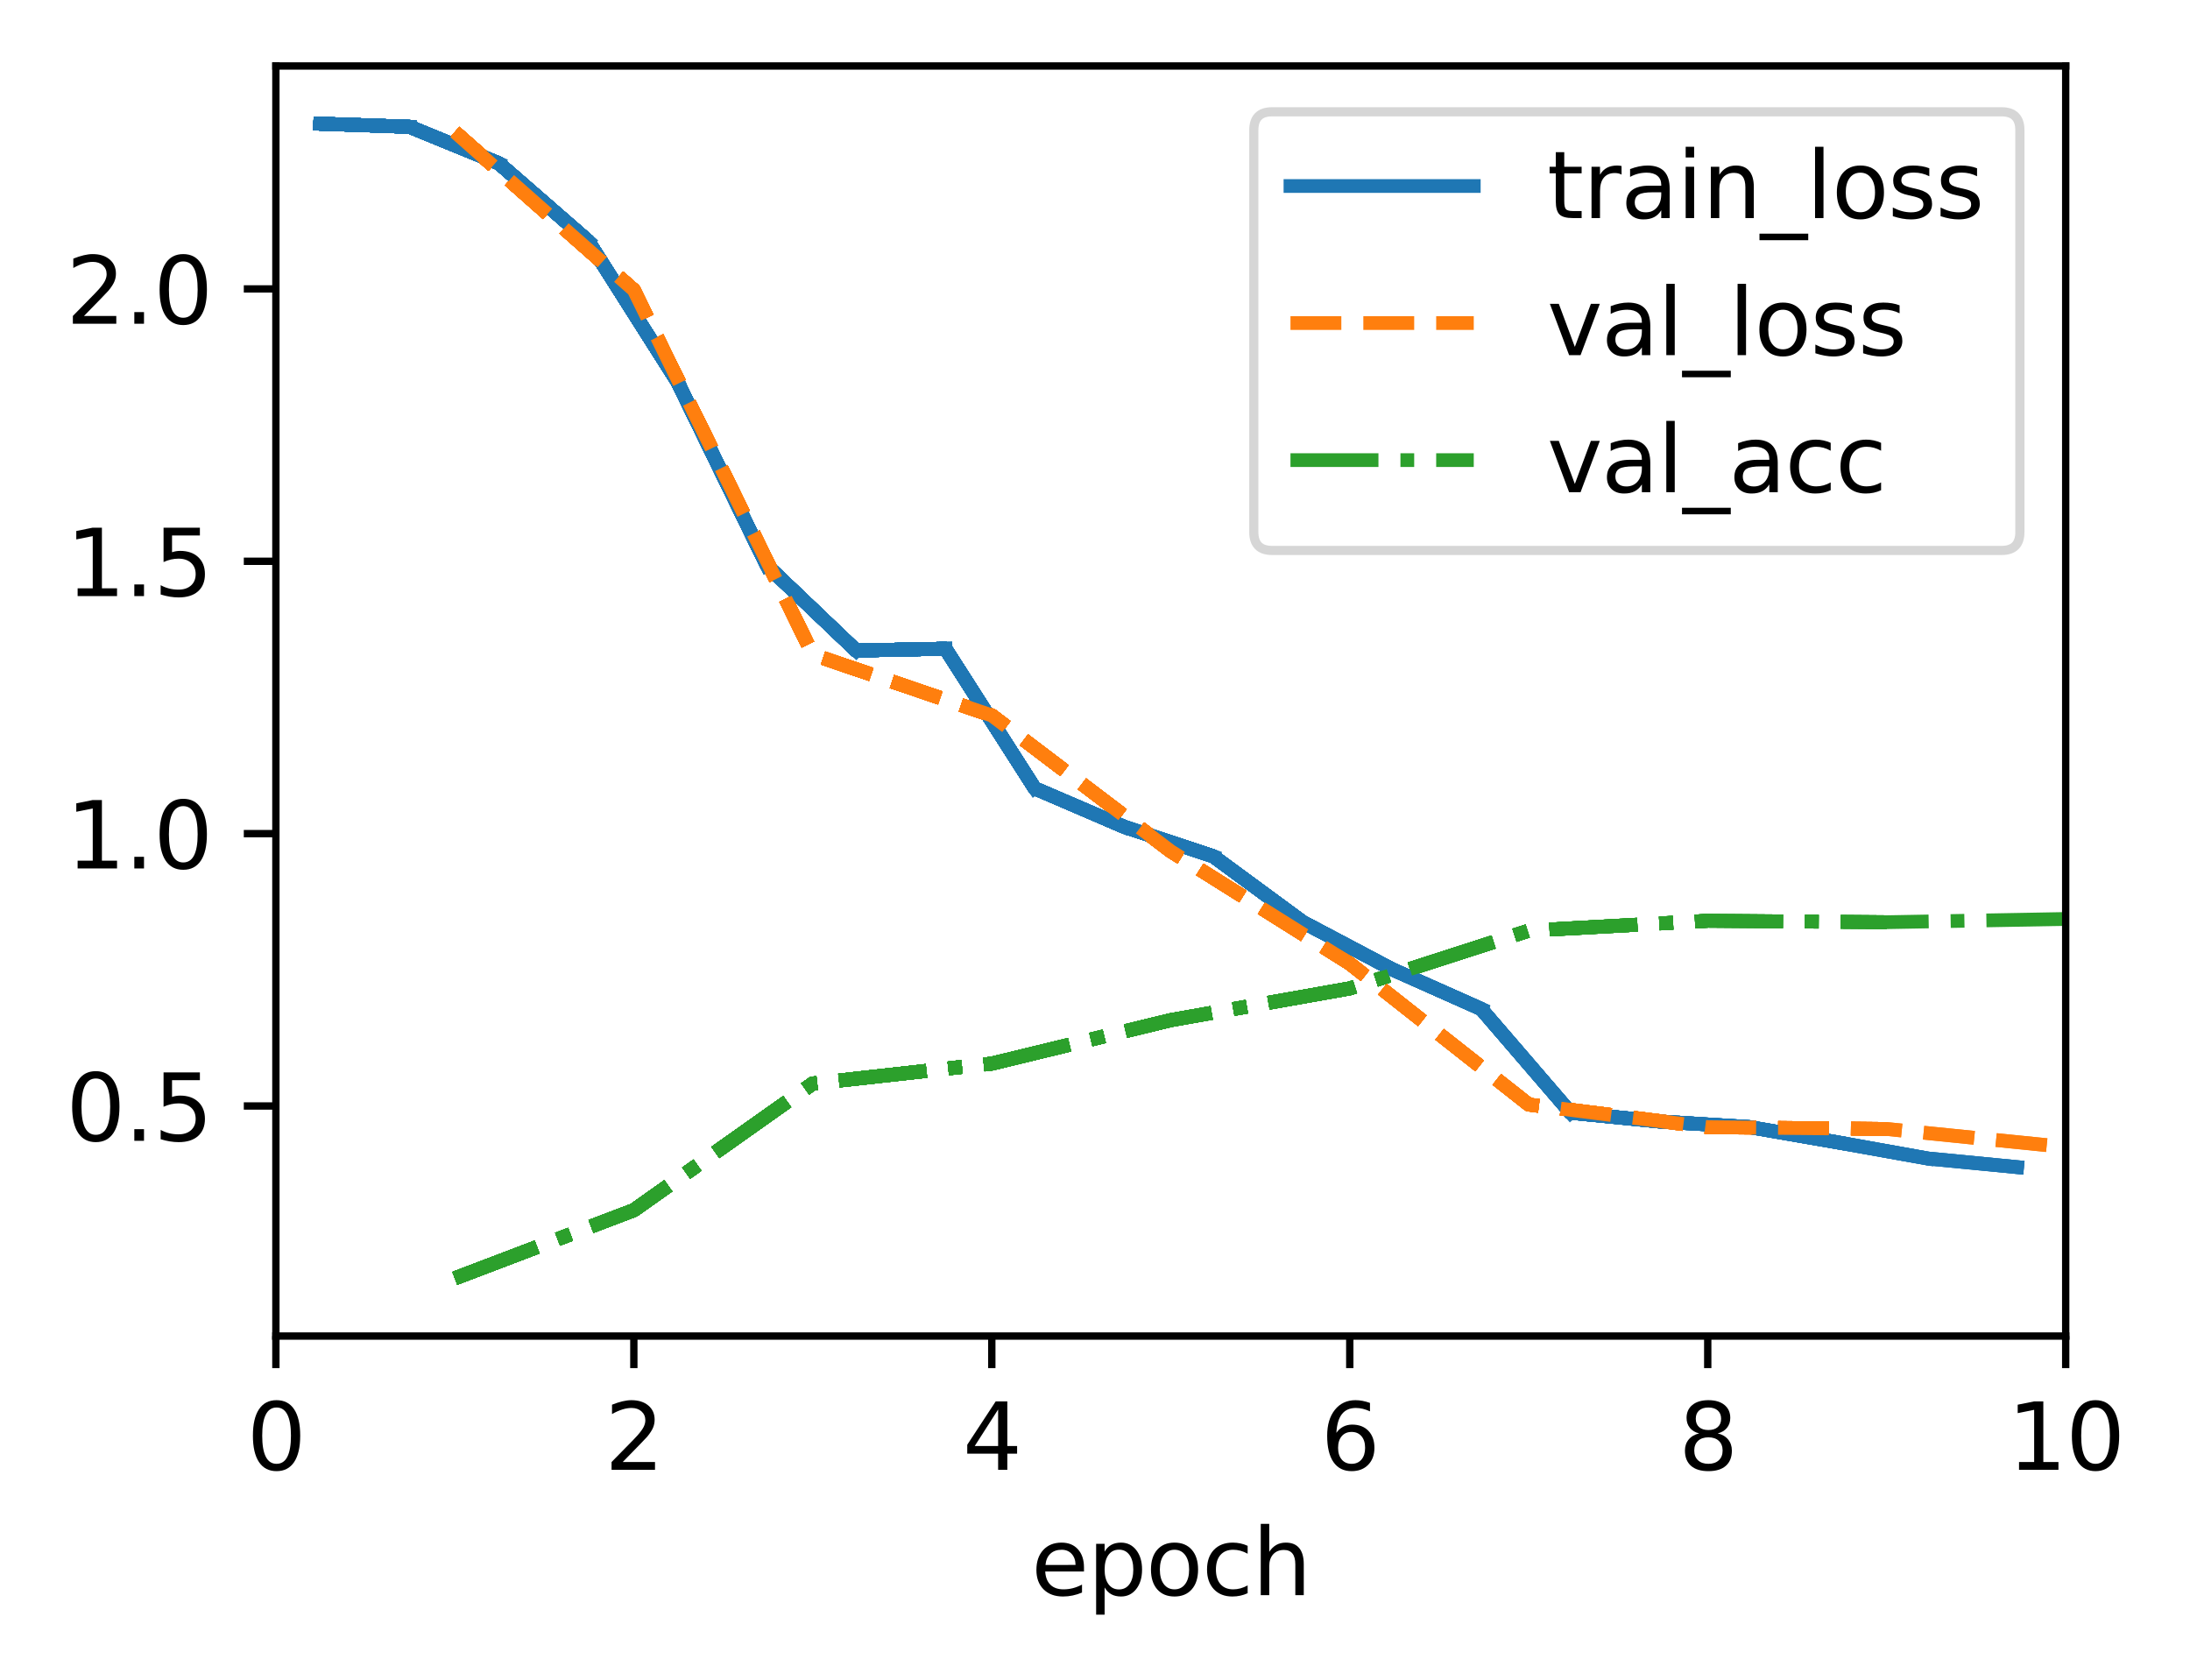 <?xml version="1.0" encoding="utf-8" standalone="no"?>
<!DOCTYPE svg PUBLIC "-//W3C//DTD SVG 1.1//EN"
  "http://www.w3.org/Graphics/SVG/1.1/DTD/svg11.dtd">
<svg xmlns:xlink="http://www.w3.org/1999/xlink" width="238.966pt" height="183.356pt" viewBox="0 0 238.966 183.356" xmlns="http://www.w3.org/2000/svg" version="1.1">
 <defs>
  <style type="text/css">*{stroke-linejoin: round; stroke-linecap: butt}</style>
 </defs>
 <g id="figure_1">
  <g id="patch_1">
   <path d="M 0 183.356 
L 238.966 183.356 
L 238.966 0 
L 0 0 
z
" style="fill: #ffffff"/>
  </g>
  <g id="axes_1">
   <g id="patch_2">
    <path d="M 30.103 145.8 
L 225.403 145.8 
L 225.403 7.2 
L 30.103 7.2 
z
" style="fill: #ffffff"/>
   </g>
   <g id="matplotlib.axis_1">
    <g id="xtick_1">
     <g id="line2d_1">
      <defs>
       <path id="m0ebef04949" d="M 0 0 
L 0 3.5 
" style="stroke: #000000; stroke-width: 0.8"/>
      </defs>
      <g>
       <use xlink:href="#m0ebef04949" x="30.103" y="145.8" style="stroke: #000000; stroke-width: 0.8"/>
      </g>
     </g>
     <g id="text_1">
      <!-- 0 -->
      <g transform="translate(26.922 160.398) scale(0.1 -0.1)">
       <defs>
        <path id="DejaVuSans-30" d="M 2034 4250 
Q 1547 4250 1301 3770 
Q 1056 3291 1056 2328 
Q 1056 1369 1301 889 
Q 1547 409 2034 409 
Q 2525 409 2770 889 
Q 3016 1369 3016 2328 
Q 3016 3291 2770 3770 
Q 2525 4250 2034 4250 
z
M 2034 4750 
Q 2819 4750 3233 4129 
Q 3647 3509 3647 2328 
Q 3647 1150 3233 529 
Q 2819 -91 2034 -91 
Q 1250 -91 836 529 
Q 422 1150 422 2328 
Q 422 3509 836 4129 
Q 1250 4750 2034 4750 
z
" transform="scale(0.016)"/>
       </defs>
       <use xlink:href="#DejaVuSans-30"/>
      </g>
     </g>
    </g>
    <g id="xtick_2">
     <g id="line2d_2">
      <g>
       <use xlink:href="#m0ebef04949" x="69.163" y="145.8" style="stroke: #000000; stroke-width: 0.8"/>
      </g>
     </g>
     <g id="text_2">
      <!-- 2 -->
      <g transform="translate(65.982 160.398) scale(0.1 -0.1)">
       <defs>
        <path id="DejaVuSans-32" d="M 1228 531 
L 3431 531 
L 3431 0 
L 469 0 
L 469 531 
Q 828 903 1448 1529 
Q 2069 2156 2228 2338 
Q 2531 2678 2651 2914 
Q 2772 3150 2772 3378 
Q 2772 3750 2511 3984 
Q 2250 4219 1831 4219 
Q 1534 4219 1204 4116 
Q 875 4013 500 3803 
L 500 4441 
Q 881 4594 1212 4672 
Q 1544 4750 1819 4750 
Q 2544 4750 2975 4387 
Q 3406 4025 3406 3419 
Q 3406 3131 3298 2873 
Q 3191 2616 2906 2266 
Q 2828 2175 2409 1742 
Q 1991 1309 1228 531 
z
" transform="scale(0.016)"/>
       </defs>
       <use xlink:href="#DejaVuSans-32"/>
      </g>
     </g>
    </g>
    <g id="xtick_3">
     <g id="line2d_3">
      <g>
       <use xlink:href="#m0ebef04949" x="108.223" y="145.8" style="stroke: #000000; stroke-width: 0.8"/>
      </g>
     </g>
     <g id="text_3">
      <!-- 4 -->
      <g transform="translate(105.042 160.398) scale(0.1 -0.1)">
       <defs>
        <path id="DejaVuSans-34" d="M 2419 4116 
L 825 1625 
L 2419 1625 
L 2419 4116 
z
M 2253 4666 
L 3047 4666 
L 3047 1625 
L 3713 1625 
L 3713 1100 
L 3047 1100 
L 3047 0 
L 2419 0 
L 2419 1100 
L 313 1100 
L 313 1709 
L 2253 4666 
z
" transform="scale(0.016)"/>
       </defs>
       <use xlink:href="#DejaVuSans-34"/>
      </g>
     </g>
    </g>
    <g id="xtick_4">
     <g id="line2d_4">
      <g>
       <use xlink:href="#m0ebef04949" x="147.283" y="145.8" style="stroke: #000000; stroke-width: 0.8"/>
      </g>
     </g>
     <g id="text_4">
      <!-- 6 -->
      <g transform="translate(144.102 160.398) scale(0.1 -0.1)">
       <defs>
        <path id="DejaVuSans-36" d="M 2113 2584 
Q 1688 2584 1439 2293 
Q 1191 2003 1191 1497 
Q 1191 994 1439 701 
Q 1688 409 2113 409 
Q 2538 409 2786 701 
Q 3034 994 3034 1497 
Q 3034 2003 2786 2293 
Q 2538 2584 2113 2584 
z
M 3366 4563 
L 3366 3988 
Q 3128 4100 2886 4159 
Q 2644 4219 2406 4219 
Q 1781 4219 1451 3797 
Q 1122 3375 1075 2522 
Q 1259 2794 1537 2939 
Q 1816 3084 2150 3084 
Q 2853 3084 3261 2657 
Q 3669 2231 3669 1497 
Q 3669 778 3244 343 
Q 2819 -91 2113 -91 
Q 1303 -91 875 529 
Q 447 1150 447 2328 
Q 447 3434 972 4092 
Q 1497 4750 2381 4750 
Q 2619 4750 2861 4703 
Q 3103 4656 3366 4563 
z
" transform="scale(0.016)"/>
       </defs>
       <use xlink:href="#DejaVuSans-36"/>
      </g>
     </g>
    </g>
    <g id="xtick_5">
     <g id="line2d_5">
      <g>
       <use xlink:href="#m0ebef04949" x="186.343" y="145.8" style="stroke: #000000; stroke-width: 0.8"/>
      </g>
     </g>
     <g id="text_5">
      <!-- 8 -->
      <g transform="translate(183.162 160.398) scale(0.1 -0.1)">
       <defs>
        <path id="DejaVuSans-38" d="M 2034 2216 
Q 1584 2216 1326 1975 
Q 1069 1734 1069 1313 
Q 1069 891 1326 650 
Q 1584 409 2034 409 
Q 2484 409 2743 651 
Q 3003 894 3003 1313 
Q 3003 1734 2745 1975 
Q 2488 2216 2034 2216 
z
M 1403 2484 
Q 997 2584 770 2862 
Q 544 3141 544 3541 
Q 544 4100 942 4425 
Q 1341 4750 2034 4750 
Q 2731 4750 3128 4425 
Q 3525 4100 3525 3541 
Q 3525 3141 3298 2862 
Q 3072 2584 2669 2484 
Q 3125 2378 3379 2068 
Q 3634 1759 3634 1313 
Q 3634 634 3220 271 
Q 2806 -91 2034 -91 
Q 1263 -91 848 271 
Q 434 634 434 1313 
Q 434 1759 690 2068 
Q 947 2378 1403 2484 
z
M 1172 3481 
Q 1172 3119 1398 2916 
Q 1625 2713 2034 2713 
Q 2441 2713 2670 2916 
Q 2900 3119 2900 3481 
Q 2900 3844 2670 4047 
Q 2441 4250 2034 4250 
Q 1625 4250 1398 4047 
Q 1172 3844 1172 3481 
z
" transform="scale(0.016)"/>
       </defs>
       <use xlink:href="#DejaVuSans-38"/>
      </g>
     </g>
    </g>
    <g id="xtick_6">
     <g id="line2d_6">
      <g>
       <use xlink:href="#m0ebef04949" x="225.403" y="145.8" style="stroke: #000000; stroke-width: 0.8"/>
      </g>
     </g>
     <g id="text_6">
      <!-- 10 -->
      <g transform="translate(219.041 160.398) scale(0.1 -0.1)">
       <defs>
        <path id="DejaVuSans-31" d="M 794 531 
L 1825 531 
L 1825 4091 
L 703 3866 
L 703 4441 
L 1819 4666 
L 2450 4666 
L 2450 531 
L 3481 531 
L 3481 0 
L 794 0 
L 794 531 
z
" transform="scale(0.016)"/>
       </defs>
       <use xlink:href="#DejaVuSans-31"/>
       <use xlink:href="#DejaVuSans-30" x="63.623"/>
      </g>
     </g>
    </g>
    <g id="text_7">
     <!-- epoch -->
     <g transform="translate(112.525 174.077) scale(0.1 -0.1)">
      <defs>
       <path id="DejaVuSans-65" d="M 3597 1894 
L 3597 1613 
L 953 1613 
Q 991 1019 1311 708 
Q 1631 397 2203 397 
Q 2534 397 2845 478 
Q 3156 559 3463 722 
L 3463 178 
Q 3153 47 2828 -22 
Q 2503 -91 2169 -91 
Q 1331 -91 842 396 
Q 353 884 353 1716 
Q 353 2575 817 3079 
Q 1281 3584 2069 3584 
Q 2775 3584 3186 3129 
Q 3597 2675 3597 1894 
z
M 3022 2063 
Q 3016 2534 2758 2815 
Q 2500 3097 2075 3097 
Q 1594 3097 1305 2825 
Q 1016 2553 972 2059 
L 3022 2063 
z
" transform="scale(0.016)"/>
       <path id="DejaVuSans-70" d="M 1159 525 
L 1159 -1331 
L 581 -1331 
L 581 3500 
L 1159 3500 
L 1159 2969 
Q 1341 3281 1617 3432 
Q 1894 3584 2278 3584 
Q 2916 3584 3314 3078 
Q 3713 2572 3713 1747 
Q 3713 922 3314 415 
Q 2916 -91 2278 -91 
Q 1894 -91 1617 61 
Q 1341 213 1159 525 
z
M 3116 1747 
Q 3116 2381 2855 2742 
Q 2594 3103 2138 3103 
Q 1681 3103 1420 2742 
Q 1159 2381 1159 1747 
Q 1159 1113 1420 752 
Q 1681 391 2138 391 
Q 2594 391 2855 752 
Q 3116 1113 3116 1747 
z
" transform="scale(0.016)"/>
       <path id="DejaVuSans-6f" d="M 1959 3097 
Q 1497 3097 1228 2736 
Q 959 2375 959 1747 
Q 959 1119 1226 758 
Q 1494 397 1959 397 
Q 2419 397 2687 759 
Q 2956 1122 2956 1747 
Q 2956 2369 2687 2733 
Q 2419 3097 1959 3097 
z
M 1959 3584 
Q 2709 3584 3137 3096 
Q 3566 2609 3566 1747 
Q 3566 888 3137 398 
Q 2709 -91 1959 -91 
Q 1206 -91 779 398 
Q 353 888 353 1747 
Q 353 2609 779 3096 
Q 1206 3584 1959 3584 
z
" transform="scale(0.016)"/>
       <path id="DejaVuSans-63" d="M 3122 3366 
L 3122 2828 
Q 2878 2963 2633 3030 
Q 2388 3097 2138 3097 
Q 1578 3097 1268 2742 
Q 959 2388 959 1747 
Q 959 1106 1268 751 
Q 1578 397 2138 397 
Q 2388 397 2633 464 
Q 2878 531 3122 666 
L 3122 134 
Q 2881 22 2623 -34 
Q 2366 -91 2075 -91 
Q 1284 -91 818 406 
Q 353 903 353 1747 
Q 353 2603 823 3093 
Q 1294 3584 2113 3584 
Q 2378 3584 2631 3529 
Q 2884 3475 3122 3366 
z
" transform="scale(0.016)"/>
       <path id="DejaVuSans-68" d="M 3513 2113 
L 3513 0 
L 2938 0 
L 2938 2094 
Q 2938 2591 2744 2837 
Q 2550 3084 2163 3084 
Q 1697 3084 1428 2787 
Q 1159 2491 1159 1978 
L 1159 0 
L 581 0 
L 581 4863 
L 1159 4863 
L 1159 2956 
Q 1366 3272 1645 3428 
Q 1925 3584 2291 3584 
Q 2894 3584 3203 3211 
Q 3513 2838 3513 2113 
z
" transform="scale(0.016)"/>
      </defs>
      <use xlink:href="#DejaVuSans-65"/>
      <use xlink:href="#DejaVuSans-70" x="61.523"/>
      <use xlink:href="#DejaVuSans-6f" x="125"/>
      <use xlink:href="#DejaVuSans-63" x="186.182"/>
      <use xlink:href="#DejaVuSans-68" x="241.162"/>
     </g>
    </g>
   </g>
   <g id="matplotlib.axis_2">
    <g id="ytick_1">
     <g id="line2d_7">
      <defs>
       <path id="m5e2a78bc24" d="M 0 0 
L -3.5 0 
" style="stroke: #000000; stroke-width: 0.8"/>
      </defs>
      <g>
       <use xlink:href="#m5e2a78bc24" x="30.103" y="120.695" style="stroke: #000000; stroke-width: 0.8"/>
      </g>
     </g>
     <g id="text_8">
      <!-- 0.5 -->
      <g transform="translate(7.2 124.494) scale(0.1 -0.1)">
       <defs>
        <path id="DejaVuSans-2e" d="M 684 794 
L 1344 794 
L 1344 0 
L 684 0 
L 684 794 
z
" transform="scale(0.016)"/>
        <path id="DejaVuSans-35" d="M 691 4666 
L 3169 4666 
L 3169 4134 
L 1269 4134 
L 1269 2991 
Q 1406 3038 1543 3061 
Q 1681 3084 1819 3084 
Q 2600 3084 3056 2656 
Q 3513 2228 3513 1497 
Q 3513 744 3044 326 
Q 2575 -91 1722 -91 
Q 1428 -91 1123 -41 
Q 819 9 494 109 
L 494 744 
Q 775 591 1075 516 
Q 1375 441 1709 441 
Q 2250 441 2565 725 
Q 2881 1009 2881 1497 
Q 2881 1984 2565 2268 
Q 2250 2553 1709 2553 
Q 1456 2553 1204 2497 
Q 953 2441 691 2322 
L 691 4666 
z
" transform="scale(0.016)"/>
       </defs>
       <use xlink:href="#DejaVuSans-30"/>
       <use xlink:href="#DejaVuSans-2e" x="63.623"/>
       <use xlink:href="#DejaVuSans-35" x="95.41"/>
      </g>
     </g>
    </g>
    <g id="ytick_2">
     <g id="line2d_8">
      <g>
       <use xlink:href="#m5e2a78bc24" x="30.103" y="90.973" style="stroke: #000000; stroke-width: 0.8"/>
      </g>
     </g>
     <g id="text_9">
      <!-- 1.0 -->
      <g transform="translate(7.2 94.772) scale(0.1 -0.1)">
       <use xlink:href="#DejaVuSans-31"/>
       <use xlink:href="#DejaVuSans-2e" x="63.623"/>
       <use xlink:href="#DejaVuSans-30" x="95.41"/>
      </g>
     </g>
    </g>
    <g id="ytick_3">
     <g id="line2d_9">
      <g>
       <use xlink:href="#m5e2a78bc24" x="30.103" y="61.251" style="stroke: #000000; stroke-width: 0.8"/>
      </g>
     </g>
     <g id="text_10">
      <!-- 1.5 -->
      <g transform="translate(7.2 65.05) scale(0.1 -0.1)">
       <use xlink:href="#DejaVuSans-31"/>
       <use xlink:href="#DejaVuSans-2e" x="63.623"/>
       <use xlink:href="#DejaVuSans-35" x="95.41"/>
      </g>
     </g>
    </g>
    <g id="ytick_4">
     <g id="line2d_10">
      <g>
       <use xlink:href="#m5e2a78bc24" x="30.103" y="31.529" style="stroke: #000000; stroke-width: 0.8"/>
      </g>
     </g>
     <g id="text_11">
      <!-- 2.0 -->
      <g transform="translate(7.2 35.329) scale(0.1 -0.1)">
       <use xlink:href="#DejaVuSans-32"/>
       <use xlink:href="#DejaVuSans-2e" x="63.623"/>
       <use xlink:href="#DejaVuSans-30" x="95.41"/>
      </g>
     </g>
    </g>
   </g>
   <g id="line2d_11">
    <path d="M 34.954 13.5 
" clip-path="url(#p96e2f2c976)" style="fill: none; stroke: #1f77b4; stroke-width: 1.5; stroke-linecap: square"/>
   </g>
   <g id="line2d_12">
    <path d="M 34.954 13.5 
L 44.699 13.839 
" clip-path="url(#p96e2f2c976)" style="fill: none; stroke: #1f77b4; stroke-width: 1.5; stroke-linecap: square"/>
   </g>
   <g id="line2d_13">
    <path d="M 34.954 13.5 
L 44.699 13.839 
" clip-path="url(#p96e2f2c976)" style="fill: none; stroke: #1f77b4; stroke-width: 1.5; stroke-linecap: square"/>
   </g>
   <g id="line2d_14">
    <path d="M 49.633 14.403 
" clip-path="url(#p96e2f2c976)" style="fill: none; stroke-dasharray: 5.55,2.4; stroke-dashoffset: 0; stroke: #ff7f0e; stroke-width: 1.5"/>
   </g>
   <g id="line2d_15"/>
   <g id="line2d_16">
    <path d="M 34.954 13.5 
L 44.699 13.839 
" clip-path="url(#p96e2f2c976)" style="fill: none; stroke: #1f77b4; stroke-width: 1.5; stroke-linecap: square"/>
   </g>
   <g id="line2d_17">
    <path d="M 49.633 14.403 
" clip-path="url(#p96e2f2c976)" style="fill: none; stroke-dasharray: 5.55,2.4; stroke-dashoffset: 0; stroke: #ff7f0e; stroke-width: 1.5"/>
   </g>
   <g id="line2d_18">
    <path d="M 49.633 139.5 
" clip-path="url(#p96e2f2c976)" style="fill: none; stroke-dasharray: 9.6,2.4,1.5,2.4; stroke-dashoffset: 0; stroke: #2ca02c; stroke-width: 1.5"/>
   </g>
   <g id="line2d_19">
    <path d="M 34.954 13.5 
L 44.699 13.839 
L 54.443 17.83 
" clip-path="url(#p96e2f2c976)" style="fill: none; stroke: #1f77b4; stroke-width: 1.5; stroke-linecap: square"/>
   </g>
   <g id="line2d_20">
    <path d="M 49.633 14.403 
" clip-path="url(#p96e2f2c976)" style="fill: none; stroke-dasharray: 5.55,2.4; stroke-dashoffset: 0; stroke: #ff7f0e; stroke-width: 1.5"/>
   </g>
   <g id="line2d_21">
    <path d="M 49.633 139.5 
" clip-path="url(#p96e2f2c976)" style="fill: none; stroke-dasharray: 9.6,2.4,1.5,2.4; stroke-dashoffset: 0; stroke: #2ca02c; stroke-width: 1.5"/>
   </g>
   <g id="line2d_22">
    <path d="M 34.954 13.5 
L 44.699 13.839 
L 54.443 17.83 
L 64.187 26.319 
" clip-path="url(#p96e2f2c976)" style="fill: none; stroke: #1f77b4; stroke-width: 1.5; stroke-linecap: square"/>
   </g>
   <g id="line2d_23">
    <path d="M 49.633 14.403 
" clip-path="url(#p96e2f2c976)" style="fill: none; stroke-dasharray: 5.55,2.4; stroke-dashoffset: 0; stroke: #ff7f0e; stroke-width: 1.5"/>
   </g>
   <g id="line2d_24">
    <path d="M 49.633 139.5 
" clip-path="url(#p96e2f2c976)" style="fill: none; stroke-dasharray: 9.6,2.4,1.5,2.4; stroke-dashoffset: 0; stroke: #2ca02c; stroke-width: 1.5"/>
   </g>
   <g id="line2d_25">
    <path d="M 34.954 13.5 
L 44.699 13.839 
L 54.443 17.83 
L 64.187 26.319 
" clip-path="url(#p96e2f2c976)" style="fill: none; stroke: #1f77b4; stroke-width: 1.5; stroke-linecap: square"/>
   </g>
   <g id="line2d_26">
    <path d="M 49.633 14.403 
L 69.163 31.658 
" clip-path="url(#p96e2f2c976)" style="fill: none; stroke-dasharray: 5.55,2.4; stroke-dashoffset: 0; stroke: #ff7f0e; stroke-width: 1.5"/>
   </g>
   <g id="line2d_27">
    <path d="M 49.633 139.5 
" clip-path="url(#p96e2f2c976)" style="fill: none; stroke-dasharray: 9.6,2.4,1.5,2.4; stroke-dashoffset: 0; stroke: #2ca02c; stroke-width: 1.5"/>
   </g>
   <g id="line2d_28">
    <path d="M 34.954 13.5 
L 44.699 13.839 
L 54.443 17.83 
L 64.187 26.319 
" clip-path="url(#p96e2f2c976)" style="fill: none; stroke: #1f77b4; stroke-width: 1.5; stroke-linecap: square"/>
   </g>
   <g id="line2d_29">
    <path d="M 49.633 14.403 
L 69.163 31.658 
" clip-path="url(#p96e2f2c976)" style="fill: none; stroke-dasharray: 5.55,2.4; stroke-dashoffset: 0; stroke: #ff7f0e; stroke-width: 1.5"/>
   </g>
   <g id="line2d_30">
    <path d="M 49.633 139.5 
L 69.163 132.064 
" clip-path="url(#p96e2f2c976)" style="fill: none; stroke-dasharray: 9.6,2.4,1.5,2.4; stroke-dashoffset: 0; stroke: #2ca02c; stroke-width: 1.5"/>
   </g>
   <g id="line2d_31">
    <path d="M 34.954 13.5 
L 44.699 13.839 
L 54.443 17.83 
L 64.187 26.319 
L 73.931 41.675 
" clip-path="url(#p96e2f2c976)" style="fill: none; stroke: #1f77b4; stroke-width: 1.5; stroke-linecap: square"/>
   </g>
   <g id="line2d_32">
    <path d="M 49.633 14.403 
L 69.163 31.658 
" clip-path="url(#p96e2f2c976)" style="fill: none; stroke-dasharray: 5.55,2.4; stroke-dashoffset: 0; stroke: #ff7f0e; stroke-width: 1.5"/>
   </g>
   <g id="line2d_33">
    <path d="M 49.633 139.5 
L 69.163 132.064 
" clip-path="url(#p96e2f2c976)" style="fill: none; stroke-dasharray: 9.6,2.4,1.5,2.4; stroke-dashoffset: 0; stroke: #2ca02c; stroke-width: 1.5"/>
   </g>
   <g id="line2d_34">
    <path d="M 34.954 13.5 
L 44.699 13.839 
L 54.443 17.83 
L 64.187 26.319 
L 73.931 41.675 
L 83.675 61.706 
" clip-path="url(#p96e2f2c976)" style="fill: none; stroke: #1f77b4; stroke-width: 1.5; stroke-linecap: square"/>
   </g>
   <g id="line2d_35">
    <path d="M 49.633 14.403 
L 69.163 31.658 
" clip-path="url(#p96e2f2c976)" style="fill: none; stroke-dasharray: 5.55,2.4; stroke-dashoffset: 0; stroke: #ff7f0e; stroke-width: 1.5"/>
   </g>
   <g id="line2d_36">
    <path d="M 49.633 139.5 
L 69.163 132.064 
" clip-path="url(#p96e2f2c976)" style="fill: none; stroke-dasharray: 9.6,2.4,1.5,2.4; stroke-dashoffset: 0; stroke: #2ca02c; stroke-width: 1.5"/>
   </g>
   <g id="line2d_37">
    <path d="M 34.954 13.5 
L 44.699 13.839 
L 54.443 17.83 
L 64.187 26.319 
L 73.931 41.675 
L 83.675 61.706 
" clip-path="url(#p96e2f2c976)" style="fill: none; stroke: #1f77b4; stroke-width: 1.5; stroke-linecap: square"/>
   </g>
   <g id="line2d_38">
    <path d="M 49.633 14.403 
L 69.163 31.658 
L 88.693 71.432 
" clip-path="url(#p96e2f2c976)" style="fill: none; stroke-dasharray: 5.55,2.4; stroke-dashoffset: 0; stroke: #ff7f0e; stroke-width: 1.5"/>
   </g>
   <g id="line2d_39">
    <path d="M 49.633 139.5 
L 69.163 132.064 
" clip-path="url(#p96e2f2c976)" style="fill: none; stroke-dasharray: 9.6,2.4,1.5,2.4; stroke-dashoffset: 0; stroke: #2ca02c; stroke-width: 1.5"/>
   </g>
   <g id="line2d_40">
    <path d="M 34.954 13.5 
L 44.699 13.839 
L 54.443 17.83 
L 64.187 26.319 
L 73.931 41.675 
L 83.675 61.706 
" clip-path="url(#p96e2f2c976)" style="fill: none; stroke: #1f77b4; stroke-width: 1.5; stroke-linecap: square"/>
   </g>
   <g id="line2d_41">
    <path d="M 49.633 14.403 
L 69.163 31.658 
L 88.693 71.432 
" clip-path="url(#p96e2f2c976)" style="fill: none; stroke-dasharray: 5.55,2.4; stroke-dashoffset: 0; stroke: #ff7f0e; stroke-width: 1.5"/>
   </g>
   <g id="line2d_42">
    <path d="M 49.633 139.5 
L 69.163 132.064 
L 88.693 118.237 
" clip-path="url(#p96e2f2c976)" style="fill: none; stroke-dasharray: 9.6,2.4,1.5,2.4; stroke-dashoffset: 0; stroke: #2ca02c; stroke-width: 1.5"/>
   </g>
   <g id="line2d_43">
    <path d="M 34.954 13.5 
L 44.699 13.839 
L 54.443 17.83 
L 64.187 26.319 
L 73.931 41.675 
L 83.675 61.706 
L 93.419 70.995 
" clip-path="url(#p96e2f2c976)" style="fill: none; stroke: #1f77b4; stroke-width: 1.5; stroke-linecap: square"/>
   </g>
   <g id="line2d_44">
    <path d="M 49.633 14.403 
L 69.163 31.658 
L 88.693 71.432 
" clip-path="url(#p96e2f2c976)" style="fill: none; stroke-dasharray: 5.55,2.4; stroke-dashoffset: 0; stroke: #ff7f0e; stroke-width: 1.5"/>
   </g>
   <g id="line2d_45">
    <path d="M 49.633 139.5 
L 69.163 132.064 
L 88.693 118.237 
" clip-path="url(#p96e2f2c976)" style="fill: none; stroke-dasharray: 9.6,2.4,1.5,2.4; stroke-dashoffset: 0; stroke: #2ca02c; stroke-width: 1.5"/>
   </g>
   <g id="line2d_46">
    <path d="M 34.954 13.5 
L 44.699 13.839 
L 54.443 17.83 
L 64.187 26.319 
L 73.931 41.675 
L 83.675 61.706 
L 93.419 70.995 
L 103.164 70.791 
" clip-path="url(#p96e2f2c976)" style="fill: none; stroke: #1f77b4; stroke-width: 1.5; stroke-linecap: square"/>
   </g>
   <g id="line2d_47">
    <path d="M 49.633 14.403 
L 69.163 31.658 
L 88.693 71.432 
" clip-path="url(#p96e2f2c976)" style="fill: none; stroke-dasharray: 5.55,2.4; stroke-dashoffset: 0; stroke: #ff7f0e; stroke-width: 1.5"/>
   </g>
   <g id="line2d_48">
    <path d="M 49.633 139.5 
L 69.163 132.064 
L 88.693 118.237 
" clip-path="url(#p96e2f2c976)" style="fill: none; stroke-dasharray: 9.6,2.4,1.5,2.4; stroke-dashoffset: 0; stroke: #2ca02c; stroke-width: 1.5"/>
   </g>
   <g id="line2d_49">
    <path d="M 34.954 13.5 
L 44.699 13.839 
L 54.443 17.83 
L 64.187 26.319 
L 73.931 41.675 
L 83.675 61.706 
L 93.419 70.995 
L 103.164 70.791 
" clip-path="url(#p96e2f2c976)" style="fill: none; stroke: #1f77b4; stroke-width: 1.5; stroke-linecap: square"/>
   </g>
   <g id="line2d_50">
    <path d="M 49.633 14.403 
L 69.163 31.658 
L 88.693 71.432 
L 108.223 78.08 
" clip-path="url(#p96e2f2c976)" style="fill: none; stroke-dasharray: 5.55,2.4; stroke-dashoffset: 0; stroke: #ff7f0e; stroke-width: 1.5"/>
   </g>
   <g id="line2d_51">
    <path d="M 49.633 139.5 
L 69.163 132.064 
L 88.693 118.237 
" clip-path="url(#p96e2f2c976)" style="fill: none; stroke-dasharray: 9.6,2.4,1.5,2.4; stroke-dashoffset: 0; stroke: #2ca02c; stroke-width: 1.5"/>
   </g>
   <g id="line2d_52">
    <path d="M 34.954 13.5 
L 44.699 13.839 
L 54.443 17.83 
L 64.187 26.319 
L 73.931 41.675 
L 83.675 61.706 
L 93.419 70.995 
L 103.164 70.791 
" clip-path="url(#p96e2f2c976)" style="fill: none; stroke: #1f77b4; stroke-width: 1.5; stroke-linecap: square"/>
   </g>
   <g id="line2d_53">
    <path d="M 49.633 14.403 
L 69.163 31.658 
L 88.693 71.432 
L 108.223 78.08 
" clip-path="url(#p96e2f2c976)" style="fill: none; stroke-dasharray: 5.55,2.4; stroke-dashoffset: 0; stroke: #ff7f0e; stroke-width: 1.5"/>
   </g>
   <g id="line2d_54">
    <path d="M 49.633 139.5 
L 69.163 132.064 
L 88.693 118.237 
L 108.223 116.068 
" clip-path="url(#p96e2f2c976)" style="fill: none; stroke-dasharray: 9.6,2.4,1.5,2.4; stroke-dashoffset: 0; stroke: #2ca02c; stroke-width: 1.5"/>
   </g>
   <g id="line2d_55">
    <path d="M 34.954 13.5 
L 44.699 13.839 
L 54.443 17.83 
L 64.187 26.319 
L 73.931 41.675 
L 83.675 61.706 
L 93.419 70.995 
L 103.164 70.791 
L 112.908 86.033 
" clip-path="url(#p96e2f2c976)" style="fill: none; stroke: #1f77b4; stroke-width: 1.5; stroke-linecap: square"/>
   </g>
   <g id="line2d_56">
    <path d="M 49.633 14.403 
L 69.163 31.658 
L 88.693 71.432 
L 108.223 78.08 
" clip-path="url(#p96e2f2c976)" style="fill: none; stroke-dasharray: 5.55,2.4; stroke-dashoffset: 0; stroke: #ff7f0e; stroke-width: 1.5"/>
   </g>
   <g id="line2d_57">
    <path d="M 49.633 139.5 
L 69.163 132.064 
L 88.693 118.237 
L 108.223 116.068 
" clip-path="url(#p96e2f2c976)" style="fill: none; stroke-dasharray: 9.6,2.4,1.5,2.4; stroke-dashoffset: 0; stroke: #2ca02c; stroke-width: 1.5"/>
   </g>
   <g id="line2d_58">
    <path d="M 34.954 13.5 
L 44.699 13.839 
L 54.443 17.83 
L 64.187 26.319 
L 73.931 41.675 
L 83.675 61.706 
L 93.419 70.995 
L 103.164 70.791 
L 112.908 86.033 
L 122.652 90.224 
" clip-path="url(#p96e2f2c976)" style="fill: none; stroke: #1f77b4; stroke-width: 1.5; stroke-linecap: square"/>
   </g>
   <g id="line2d_59">
    <path d="M 49.633 14.403 
L 69.163 31.658 
L 88.693 71.432 
L 108.223 78.08 
" clip-path="url(#p96e2f2c976)" style="fill: none; stroke-dasharray: 5.55,2.4; stroke-dashoffset: 0; stroke: #ff7f0e; stroke-width: 1.5"/>
   </g>
   <g id="line2d_60">
    <path d="M 49.633 139.5 
L 69.163 132.064 
L 88.693 118.237 
L 108.223 116.068 
" clip-path="url(#p96e2f2c976)" style="fill: none; stroke-dasharray: 9.6,2.4,1.5,2.4; stroke-dashoffset: 0; stroke: #2ca02c; stroke-width: 1.5"/>
   </g>
   <g id="line2d_61">
    <path d="M 34.954 13.5 
L 44.699 13.839 
L 54.443 17.83 
L 64.187 26.319 
L 73.931 41.675 
L 83.675 61.706 
L 93.419 70.995 
L 103.164 70.791 
L 112.908 86.033 
L 122.652 90.224 
" clip-path="url(#p96e2f2c976)" style="fill: none; stroke: #1f77b4; stroke-width: 1.5; stroke-linecap: square"/>
   </g>
   <g id="line2d_62">
    <path d="M 49.633 14.403 
L 69.163 31.658 
L 88.693 71.432 
L 108.223 78.08 
L 127.753 92.894 
" clip-path="url(#p96e2f2c976)" style="fill: none; stroke-dasharray: 5.55,2.4; stroke-dashoffset: 0; stroke: #ff7f0e; stroke-width: 1.5"/>
   </g>
   <g id="line2d_63">
    <path d="M 49.633 139.5 
L 69.163 132.064 
L 88.693 118.237 
L 108.223 116.068 
" clip-path="url(#p96e2f2c976)" style="fill: none; stroke-dasharray: 9.6,2.4,1.5,2.4; stroke-dashoffset: 0; stroke: #2ca02c; stroke-width: 1.5"/>
   </g>
   <g id="line2d_64">
    <path d="M 34.954 13.5 
L 44.699 13.839 
L 54.443 17.83 
L 64.187 26.319 
L 73.931 41.675 
L 83.675 61.706 
L 93.419 70.995 
L 103.164 70.791 
L 112.908 86.033 
L 122.652 90.224 
" clip-path="url(#p96e2f2c976)" style="fill: none; stroke: #1f77b4; stroke-width: 1.5; stroke-linecap: square"/>
   </g>
   <g id="line2d_65">
    <path d="M 49.633 14.403 
L 69.163 31.658 
L 88.693 71.432 
L 108.223 78.08 
L 127.753 92.894 
" clip-path="url(#p96e2f2c976)" style="fill: none; stroke-dasharray: 5.55,2.4; stroke-dashoffset: 0; stroke: #ff7f0e; stroke-width: 1.5"/>
   </g>
   <g id="line2d_66">
    <path d="M 49.633 139.5 
L 69.163 132.064 
L 88.693 118.237 
L 108.223 116.068 
L 127.753 111.324 
" clip-path="url(#p96e2f2c976)" style="fill: none; stroke-dasharray: 9.6,2.4,1.5,2.4; stroke-dashoffset: 0; stroke: #2ca02c; stroke-width: 1.5"/>
   </g>
   <g id="line2d_67">
    <path d="M 34.954 13.5 
L 44.699 13.839 
L 54.443 17.83 
L 64.187 26.319 
L 73.931 41.675 
L 83.675 61.706 
L 93.419 70.995 
L 103.164 70.791 
L 112.908 86.033 
L 122.652 90.224 
L 132.396 93.447 
" clip-path="url(#p96e2f2c976)" style="fill: none; stroke: #1f77b4; stroke-width: 1.5; stroke-linecap: square"/>
   </g>
   <g id="line2d_68">
    <path d="M 49.633 14.403 
L 69.163 31.658 
L 88.693 71.432 
L 108.223 78.08 
L 127.753 92.894 
" clip-path="url(#p96e2f2c976)" style="fill: none; stroke-dasharray: 5.55,2.4; stroke-dashoffset: 0; stroke: #ff7f0e; stroke-width: 1.5"/>
   </g>
   <g id="line2d_69">
    <path d="M 49.633 139.5 
L 69.163 132.064 
L 88.693 118.237 
L 108.223 116.068 
L 127.753 111.324 
" clip-path="url(#p96e2f2c976)" style="fill: none; stroke-dasharray: 9.6,2.4,1.5,2.4; stroke-dashoffset: 0; stroke: #2ca02c; stroke-width: 1.5"/>
   </g>
   <g id="line2d_70">
    <path d="M 34.954 13.5 
L 44.699 13.839 
L 54.443 17.83 
L 64.187 26.319 
L 73.931 41.675 
L 83.675 61.706 
L 93.419 70.995 
L 103.164 70.791 
L 112.908 86.033 
L 122.652 90.224 
L 132.396 93.447 
L 142.14 100.614 
" clip-path="url(#p96e2f2c976)" style="fill: none; stroke: #1f77b4; stroke-width: 1.5; stroke-linecap: square"/>
   </g>
   <g id="line2d_71">
    <path d="M 49.633 14.403 
L 69.163 31.658 
L 88.693 71.432 
L 108.223 78.08 
L 127.753 92.894 
" clip-path="url(#p96e2f2c976)" style="fill: none; stroke-dasharray: 5.55,2.4; stroke-dashoffset: 0; stroke: #ff7f0e; stroke-width: 1.5"/>
   </g>
   <g id="line2d_72">
    <path d="M 49.633 139.5 
L 69.163 132.064 
L 88.693 118.237 
L 108.223 116.068 
L 127.753 111.324 
" clip-path="url(#p96e2f2c976)" style="fill: none; stroke-dasharray: 9.6,2.4,1.5,2.4; stroke-dashoffset: 0; stroke: #2ca02c; stroke-width: 1.5"/>
   </g>
   <g id="line2d_73">
    <path d="M 34.954 13.5 
L 44.699 13.839 
L 54.443 17.83 
L 64.187 26.319 
L 73.931 41.675 
L 83.675 61.706 
L 93.419 70.995 
L 103.164 70.791 
L 112.908 86.033 
L 122.652 90.224 
L 132.396 93.447 
L 142.14 100.614 
" clip-path="url(#p96e2f2c976)" style="fill: none; stroke: #1f77b4; stroke-width: 1.5; stroke-linecap: square"/>
   </g>
   <g id="line2d_74">
    <path d="M 49.633 14.403 
L 69.163 31.658 
L 88.693 71.432 
L 108.223 78.08 
L 127.753 92.894 
L 147.283 105.154 
" clip-path="url(#p96e2f2c976)" style="fill: none; stroke-dasharray: 5.55,2.4; stroke-dashoffset: 0; stroke: #ff7f0e; stroke-width: 1.5"/>
   </g>
   <g id="line2d_75">
    <path d="M 49.633 139.5 
L 69.163 132.064 
L 88.693 118.237 
L 108.223 116.068 
L 127.753 111.324 
" clip-path="url(#p96e2f2c976)" style="fill: none; stroke-dasharray: 9.6,2.4,1.5,2.4; stroke-dashoffset: 0; stroke: #2ca02c; stroke-width: 1.5"/>
   </g>
   <g id="line2d_76">
    <path d="M 34.954 13.5 
L 44.699 13.839 
L 54.443 17.83 
L 64.187 26.319 
L 73.931 41.675 
L 83.675 61.706 
L 93.419 70.995 
L 103.164 70.791 
L 112.908 86.033 
L 122.652 90.224 
L 132.396 93.447 
L 142.14 100.614 
" clip-path="url(#p96e2f2c976)" style="fill: none; stroke: #1f77b4; stroke-width: 1.5; stroke-linecap: square"/>
   </g>
   <g id="line2d_77">
    <path d="M 49.633 14.403 
L 69.163 31.658 
L 88.693 71.432 
L 108.223 78.08 
L 127.753 92.894 
L 147.283 105.154 
" clip-path="url(#p96e2f2c976)" style="fill: none; stroke-dasharray: 5.55,2.4; stroke-dashoffset: 0; stroke: #ff7f0e; stroke-width: 1.5"/>
   </g>
   <g id="line2d_78">
    <path d="M 49.633 139.5 
L 69.163 132.064 
L 88.693 118.237 
L 108.223 116.068 
L 127.753 111.324 
L 147.283 107.862 
" clip-path="url(#p96e2f2c976)" style="fill: none; stroke-dasharray: 9.6,2.4,1.5,2.4; stroke-dashoffset: 0; stroke: #2ca02c; stroke-width: 1.5"/>
   </g>
   <g id="line2d_79">
    <path d="M 34.954 13.5 
L 44.699 13.839 
L 54.443 17.83 
L 64.187 26.319 
L 73.931 41.675 
L 83.675 61.706 
L 93.419 70.995 
L 103.164 70.791 
L 112.908 86.033 
L 122.652 90.224 
L 132.396 93.447 
L 142.14 100.614 
L 151.885 105.769 
" clip-path="url(#p96e2f2c976)" style="fill: none; stroke: #1f77b4; stroke-width: 1.5; stroke-linecap: square"/>
   </g>
   <g id="line2d_80">
    <path d="M 49.633 14.403 
L 69.163 31.658 
L 88.693 71.432 
L 108.223 78.08 
L 127.753 92.894 
L 147.283 105.154 
" clip-path="url(#p96e2f2c976)" style="fill: none; stroke-dasharray: 5.55,2.4; stroke-dashoffset: 0; stroke: #ff7f0e; stroke-width: 1.5"/>
   </g>
   <g id="line2d_81">
    <path d="M 49.633 139.5 
L 69.163 132.064 
L 88.693 118.237 
L 108.223 116.068 
L 127.753 111.324 
L 147.283 107.862 
" clip-path="url(#p96e2f2c976)" style="fill: none; stroke-dasharray: 9.6,2.4,1.5,2.4; stroke-dashoffset: 0; stroke: #2ca02c; stroke-width: 1.5"/>
   </g>
   <g id="line2d_82">
    <path d="M 34.954 13.5 
L 44.699 13.839 
L 54.443 17.83 
L 64.187 26.319 
L 73.931 41.675 
L 83.675 61.706 
L 93.419 70.995 
L 103.164 70.791 
L 112.908 86.033 
L 122.652 90.224 
L 132.396 93.447 
L 142.14 100.614 
L 151.885 105.769 
L 161.629 110.108 
" clip-path="url(#p96e2f2c976)" style="fill: none; stroke: #1f77b4; stroke-width: 1.5; stroke-linecap: square"/>
   </g>
   <g id="line2d_83">
    <path d="M 49.633 14.403 
L 69.163 31.658 
L 88.693 71.432 
L 108.223 78.08 
L 127.753 92.894 
L 147.283 105.154 
" clip-path="url(#p96e2f2c976)" style="fill: none; stroke-dasharray: 5.55,2.4; stroke-dashoffset: 0; stroke: #ff7f0e; stroke-width: 1.5"/>
   </g>
   <g id="line2d_84">
    <path d="M 49.633 139.5 
L 69.163 132.064 
L 88.693 118.237 
L 108.223 116.068 
L 127.753 111.324 
L 147.283 107.862 
" clip-path="url(#p96e2f2c976)" style="fill: none; stroke-dasharray: 9.6,2.4,1.5,2.4; stroke-dashoffset: 0; stroke: #2ca02c; stroke-width: 1.5"/>
   </g>
   <g id="line2d_85">
    <path d="M 34.954 13.5 
L 44.699 13.839 
L 54.443 17.83 
L 64.187 26.319 
L 73.931 41.675 
L 83.675 61.706 
L 93.419 70.995 
L 103.164 70.791 
L 112.908 86.033 
L 122.652 90.224 
L 132.396 93.447 
L 142.14 100.614 
L 151.885 105.769 
L 161.629 110.108 
" clip-path="url(#p96e2f2c976)" style="fill: none; stroke: #1f77b4; stroke-width: 1.5; stroke-linecap: square"/>
   </g>
   <g id="line2d_86">
    <path d="M 49.633 14.403 
L 69.163 31.658 
L 88.693 71.432 
L 108.223 78.08 
L 127.753 92.894 
L 147.283 105.154 
L 166.813 120.542 
" clip-path="url(#p96e2f2c976)" style="fill: none; stroke-dasharray: 5.55,2.4; stroke-dashoffset: 0; stroke: #ff7f0e; stroke-width: 1.5"/>
   </g>
   <g id="line2d_87">
    <path d="M 49.633 139.5 
L 69.163 132.064 
L 88.693 118.237 
L 108.223 116.068 
L 127.753 111.324 
L 147.283 107.862 
" clip-path="url(#p96e2f2c976)" style="fill: none; stroke-dasharray: 9.6,2.4,1.5,2.4; stroke-dashoffset: 0; stroke: #2ca02c; stroke-width: 1.5"/>
   </g>
   <g id="line2d_88">
    <path d="M 34.954 13.5 
L 44.699 13.839 
L 54.443 17.83 
L 64.187 26.319 
L 73.931 41.675 
L 83.675 61.706 
L 93.419 70.995 
L 103.164 70.791 
L 112.908 86.033 
L 122.652 90.224 
L 132.396 93.447 
L 142.14 100.614 
L 151.885 105.769 
L 161.629 110.108 
" clip-path="url(#p96e2f2c976)" style="fill: none; stroke: #1f77b4; stroke-width: 1.5; stroke-linecap: square"/>
   </g>
   <g id="line2d_89">
    <path d="M 49.633 14.403 
L 69.163 31.658 
L 88.693 71.432 
L 108.223 78.08 
L 127.753 92.894 
L 147.283 105.154 
L 166.813 120.542 
" clip-path="url(#p96e2f2c976)" style="fill: none; stroke-dasharray: 5.55,2.4; stroke-dashoffset: 0; stroke: #ff7f0e; stroke-width: 1.5"/>
   </g>
   <g id="line2d_90">
    <path d="M 49.633 139.5 
L 69.163 132.064 
L 88.693 118.237 
L 108.223 116.068 
L 127.753 111.324 
L 147.283 107.862 
L 166.813 101.56 
" clip-path="url(#p96e2f2c976)" style="fill: none; stroke-dasharray: 9.6,2.4,1.5,2.4; stroke-dashoffset: 0; stroke: #2ca02c; stroke-width: 1.5"/>
   </g>
   <g id="line2d_91">
    <path d="M 34.954 13.5 
L 44.699 13.839 
L 54.443 17.83 
L 64.187 26.319 
L 73.931 41.675 
L 83.675 61.706 
L 93.419 70.995 
L 103.164 70.791 
L 112.908 86.033 
L 122.652 90.224 
L 132.396 93.447 
L 142.14 100.614 
L 151.885 105.769 
L 161.629 110.108 
L 171.373 121.43 
" clip-path="url(#p96e2f2c976)" style="fill: none; stroke: #1f77b4; stroke-width: 1.5; stroke-linecap: square"/>
   </g>
   <g id="line2d_92">
    <path d="M 49.633 14.403 
L 69.163 31.658 
L 88.693 71.432 
L 108.223 78.08 
L 127.753 92.894 
L 147.283 105.154 
L 166.813 120.542 
" clip-path="url(#p96e2f2c976)" style="fill: none; stroke-dasharray: 5.55,2.4; stroke-dashoffset: 0; stroke: #ff7f0e; stroke-width: 1.5"/>
   </g>
   <g id="line2d_93">
    <path d="M 49.633 139.5 
L 69.163 132.064 
L 88.693 118.237 
L 108.223 116.068 
L 127.753 111.324 
L 147.283 107.862 
L 166.813 101.56 
" clip-path="url(#p96e2f2c976)" style="fill: none; stroke-dasharray: 9.6,2.4,1.5,2.4; stroke-dashoffset: 0; stroke: #2ca02c; stroke-width: 1.5"/>
   </g>
   <g id="line2d_94">
    <path d="M 34.954 13.5 
L 44.699 13.839 
L 54.443 17.83 
L 64.187 26.319 
L 73.931 41.675 
L 83.675 61.706 
L 93.419 70.995 
L 103.164 70.791 
L 112.908 86.033 
L 122.652 90.224 
L 132.396 93.447 
L 142.14 100.614 
L 151.885 105.769 
L 161.629 110.108 
L 171.373 121.43 
L 181.117 122.391 
" clip-path="url(#p96e2f2c976)" style="fill: none; stroke: #1f77b4; stroke-width: 1.5; stroke-linecap: square"/>
   </g>
   <g id="line2d_95">
    <path d="M 49.633 14.403 
L 69.163 31.658 
L 88.693 71.432 
L 108.223 78.08 
L 127.753 92.894 
L 147.283 105.154 
L 166.813 120.542 
" clip-path="url(#p96e2f2c976)" style="fill: none; stroke-dasharray: 5.55,2.4; stroke-dashoffset: 0; stroke: #ff7f0e; stroke-width: 1.5"/>
   </g>
   <g id="line2d_96">
    <path d="M 49.633 139.5 
L 69.163 132.064 
L 88.693 118.237 
L 108.223 116.068 
L 127.753 111.324 
L 147.283 107.862 
L 166.813 101.56 
" clip-path="url(#p96e2f2c976)" style="fill: none; stroke-dasharray: 9.6,2.4,1.5,2.4; stroke-dashoffset: 0; stroke: #2ca02c; stroke-width: 1.5"/>
   </g>
   <g id="line2d_97">
    <path d="M 34.954 13.5 
L 44.699 13.839 
L 54.443 17.83 
L 64.187 26.319 
L 73.931 41.675 
L 83.675 61.706 
L 93.419 70.995 
L 103.164 70.791 
L 112.908 86.033 
L 122.652 90.224 
L 132.396 93.447 
L 142.14 100.614 
L 151.885 105.769 
L 161.629 110.108 
L 171.373 121.43 
L 181.117 122.391 
" clip-path="url(#p96e2f2c976)" style="fill: none; stroke: #1f77b4; stroke-width: 1.5; stroke-linecap: square"/>
   </g>
   <g id="line2d_98">
    <path d="M 49.633 14.403 
L 69.163 31.658 
L 88.693 71.432 
L 108.223 78.08 
L 127.753 92.894 
L 147.283 105.154 
L 166.813 120.542 
L 186.343 123.003 
" clip-path="url(#p96e2f2c976)" style="fill: none; stroke-dasharray: 5.55,2.4; stroke-dashoffset: 0; stroke: #ff7f0e; stroke-width: 1.5"/>
   </g>
   <g id="line2d_99">
    <path d="M 49.633 139.5 
L 69.163 132.064 
L 88.693 118.237 
L 108.223 116.068 
L 127.753 111.324 
L 147.283 107.862 
L 166.813 101.56 
" clip-path="url(#p96e2f2c976)" style="fill: none; stroke-dasharray: 9.6,2.4,1.5,2.4; stroke-dashoffset: 0; stroke: #2ca02c; stroke-width: 1.5"/>
   </g>
   <g id="line2d_100">
    <path d="M 34.954 13.5 
L 44.699 13.839 
L 54.443 17.83 
L 64.187 26.319 
L 73.931 41.675 
L 83.675 61.706 
L 93.419 70.995 
L 103.164 70.791 
L 112.908 86.033 
L 122.652 90.224 
L 132.396 93.447 
L 142.14 100.614 
L 151.885 105.769 
L 161.629 110.108 
L 171.373 121.43 
L 181.117 122.391 
" clip-path="url(#p96e2f2c976)" style="fill: none; stroke: #1f77b4; stroke-width: 1.5; stroke-linecap: square"/>
   </g>
   <g id="line2d_101">
    <path d="M 49.633 14.403 
L 69.163 31.658 
L 88.693 71.432 
L 108.223 78.08 
L 127.753 92.894 
L 147.283 105.154 
L 166.813 120.542 
L 186.343 123.003 
" clip-path="url(#p96e2f2c976)" style="fill: none; stroke-dasharray: 5.55,2.4; stroke-dashoffset: 0; stroke: #ff7f0e; stroke-width: 1.5"/>
   </g>
   <g id="line2d_102">
    <path d="M 49.633 139.5 
L 69.163 132.064 
L 88.693 118.237 
L 108.223 116.068 
L 127.753 111.324 
L 147.283 107.862 
L 166.813 101.56 
L 186.343 100.484 
" clip-path="url(#p96e2f2c976)" style="fill: none; stroke-dasharray: 9.6,2.4,1.5,2.4; stroke-dashoffset: 0; stroke: #2ca02c; stroke-width: 1.5"/>
   </g>
   <g id="line2d_103">
    <path d="M 34.954 13.5 
L 44.699 13.839 
L 54.443 17.83 
L 64.187 26.319 
L 73.931 41.675 
L 83.675 61.706 
L 93.419 70.995 
L 103.164 70.791 
L 112.908 86.033 
L 122.652 90.224 
L 132.396 93.447 
L 142.14 100.614 
L 151.885 105.769 
L 161.629 110.108 
L 171.373 121.43 
L 181.117 122.391 
L 190.861 122.99 
" clip-path="url(#p96e2f2c976)" style="fill: none; stroke: #1f77b4; stroke-width: 1.5; stroke-linecap: square"/>
   </g>
   <g id="line2d_104">
    <path d="M 49.633 14.403 
L 69.163 31.658 
L 88.693 71.432 
L 108.223 78.08 
L 127.753 92.894 
L 147.283 105.154 
L 166.813 120.542 
L 186.343 123.003 
" clip-path="url(#p96e2f2c976)" style="fill: none; stroke-dasharray: 5.55,2.4; stroke-dashoffset: 0; stroke: #ff7f0e; stroke-width: 1.5"/>
   </g>
   <g id="line2d_105">
    <path d="M 49.633 139.5 
L 69.163 132.064 
L 88.693 118.237 
L 108.223 116.068 
L 127.753 111.324 
L 147.283 107.862 
L 166.813 101.56 
L 186.343 100.484 
" clip-path="url(#p96e2f2c976)" style="fill: none; stroke-dasharray: 9.6,2.4,1.5,2.4; stroke-dashoffset: 0; stroke: #2ca02c; stroke-width: 1.5"/>
   </g>
   <g id="line2d_106">
    <path d="M 34.954 13.5 
L 44.699 13.839 
L 54.443 17.83 
L 64.187 26.319 
L 73.931 41.675 
L 83.675 61.706 
L 93.419 70.995 
L 103.164 70.791 
L 112.908 86.033 
L 122.652 90.224 
L 132.396 93.447 
L 142.14 100.614 
L 151.885 105.769 
L 161.629 110.108 
L 171.373 121.43 
L 181.117 122.391 
L 190.861 122.99 
L 200.605 124.679 
" clip-path="url(#p96e2f2c976)" style="fill: none; stroke: #1f77b4; stroke-width: 1.5; stroke-linecap: square"/>
   </g>
   <g id="line2d_107">
    <path d="M 49.633 14.403 
L 69.163 31.658 
L 88.693 71.432 
L 108.223 78.08 
L 127.753 92.894 
L 147.283 105.154 
L 166.813 120.542 
L 186.343 123.003 
" clip-path="url(#p96e2f2c976)" style="fill: none; stroke-dasharray: 5.55,2.4; stroke-dashoffset: 0; stroke: #ff7f0e; stroke-width: 1.5"/>
   </g>
   <g id="line2d_108">
    <path d="M 49.633 139.5 
L 69.163 132.064 
L 88.693 118.237 
L 108.223 116.068 
L 127.753 111.324 
L 147.283 107.862 
L 166.813 101.56 
L 186.343 100.484 
" clip-path="url(#p96e2f2c976)" style="fill: none; stroke-dasharray: 9.6,2.4,1.5,2.4; stroke-dashoffset: 0; stroke: #2ca02c; stroke-width: 1.5"/>
   </g>
   <g id="line2d_109">
    <path d="M 34.954 13.5 
L 44.699 13.839 
L 54.443 17.83 
L 64.187 26.319 
L 73.931 41.675 
L 83.675 61.706 
L 93.419 70.995 
L 103.164 70.791 
L 112.908 86.033 
L 122.652 90.224 
L 132.396 93.447 
L 142.14 100.614 
L 151.885 105.769 
L 161.629 110.108 
L 171.373 121.43 
L 181.117 122.391 
L 190.861 122.99 
L 200.605 124.679 
" clip-path="url(#p96e2f2c976)" style="fill: none; stroke: #1f77b4; stroke-width: 1.5; stroke-linecap: square"/>
   </g>
   <g id="line2d_110">
    <path d="M 49.633 14.403 
L 69.163 31.658 
L 88.693 71.432 
L 108.223 78.08 
L 127.753 92.894 
L 147.283 105.154 
L 166.813 120.542 
L 186.343 123.003 
L 205.873 123.203 
" clip-path="url(#p96e2f2c976)" style="fill: none; stroke-dasharray: 5.55,2.4; stroke-dashoffset: 0; stroke: #ff7f0e; stroke-width: 1.5"/>
   </g>
   <g id="line2d_111">
    <path d="M 49.633 139.5 
L 69.163 132.064 
L 88.693 118.237 
L 108.223 116.068 
L 127.753 111.324 
L 147.283 107.862 
L 166.813 101.56 
L 186.343 100.484 
" clip-path="url(#p96e2f2c976)" style="fill: none; stroke-dasharray: 9.6,2.4,1.5,2.4; stroke-dashoffset: 0; stroke: #2ca02c; stroke-width: 1.5"/>
   </g>
   <g id="line2d_112">
    <path d="M 34.954 13.5 
L 44.699 13.839 
L 54.443 17.83 
L 64.187 26.319 
L 73.931 41.675 
L 83.675 61.706 
L 93.419 70.995 
L 103.164 70.791 
L 112.908 86.033 
L 122.652 90.224 
L 132.396 93.447 
L 142.14 100.614 
L 151.885 105.769 
L 161.629 110.108 
L 171.373 121.43 
L 181.117 122.391 
L 190.861 122.99 
L 200.605 124.679 
" clip-path="url(#p96e2f2c976)" style="fill: none; stroke: #1f77b4; stroke-width: 1.5; stroke-linecap: square"/>
   </g>
   <g id="line2d_113">
    <path d="M 49.633 14.403 
L 69.163 31.658 
L 88.693 71.432 
L 108.223 78.08 
L 127.753 92.894 
L 147.283 105.154 
L 166.813 120.542 
L 186.343 123.003 
L 205.873 123.203 
" clip-path="url(#p96e2f2c976)" style="fill: none; stroke-dasharray: 5.55,2.4; stroke-dashoffset: 0; stroke: #ff7f0e; stroke-width: 1.5"/>
   </g>
   <g id="line2d_114">
    <path d="M 49.633 139.5 
L 69.163 132.064 
L 88.693 118.237 
L 108.223 116.068 
L 127.753 111.324 
L 147.283 107.862 
L 166.813 101.56 
L 186.343 100.484 
L 205.873 100.637 
" clip-path="url(#p96e2f2c976)" style="fill: none; stroke-dasharray: 9.6,2.4,1.5,2.4; stroke-dashoffset: 0; stroke: #2ca02c; stroke-width: 1.5"/>
   </g>
   <g id="line2d_115">
    <path d="M 34.954 13.5 
L 44.699 13.839 
L 54.443 17.83 
L 64.187 26.319 
L 73.931 41.675 
L 83.675 61.706 
L 93.419 70.995 
L 103.164 70.791 
L 112.908 86.033 
L 122.652 90.224 
L 132.396 93.447 
L 142.14 100.614 
L 151.885 105.769 
L 161.629 110.108 
L 171.373 121.43 
L 181.117 122.391 
L 190.861 122.99 
L 200.605 124.679 
L 210.35 126.424 
" clip-path="url(#p96e2f2c976)" style="fill: none; stroke: #1f77b4; stroke-width: 1.5; stroke-linecap: square"/>
   </g>
   <g id="line2d_116">
    <path d="M 49.633 14.403 
L 69.163 31.658 
L 88.693 71.432 
L 108.223 78.08 
L 127.753 92.894 
L 147.283 105.154 
L 166.813 120.542 
L 186.343 123.003 
L 205.873 123.203 
" clip-path="url(#p96e2f2c976)" style="fill: none; stroke-dasharray: 5.55,2.4; stroke-dashoffset: 0; stroke: #ff7f0e; stroke-width: 1.5"/>
   </g>
   <g id="line2d_117">
    <path d="M 49.633 139.5 
L 69.163 132.064 
L 88.693 118.237 
L 108.223 116.068 
L 127.753 111.324 
L 147.283 107.862 
L 166.813 101.56 
L 186.343 100.484 
L 205.873 100.637 
" clip-path="url(#p96e2f2c976)" style="fill: none; stroke-dasharray: 9.6,2.4,1.5,2.4; stroke-dashoffset: 0; stroke: #2ca02c; stroke-width: 1.5"/>
   </g>
   <g id="line2d_118">
    <path d="M 34.954 13.5 
L 44.699 13.839 
L 54.443 17.83 
L 64.187 26.319 
L 73.931 41.675 
L 83.675 61.706 
L 93.419 70.995 
L 103.164 70.791 
L 112.908 86.033 
L 122.652 90.224 
L 132.396 93.447 
L 142.14 100.614 
L 151.885 105.769 
L 161.629 110.108 
L 171.373 121.43 
L 181.117 122.391 
L 190.861 122.99 
L 200.605 124.679 
L 210.35 126.424 
L 220.094 127.365 
" clip-path="url(#p96e2f2c976)" style="fill: none; stroke: #1f77b4; stroke-width: 1.5; stroke-linecap: square"/>
   </g>
   <g id="line2d_119">
    <path d="M 49.633 14.403 
L 69.163 31.658 
L 88.693 71.432 
L 108.223 78.08 
L 127.753 92.894 
L 147.283 105.154 
L 166.813 120.542 
L 186.343 123.003 
L 205.873 123.203 
" clip-path="url(#p96e2f2c976)" style="fill: none; stroke-dasharray: 5.55,2.4; stroke-dashoffset: 0; stroke: #ff7f0e; stroke-width: 1.5"/>
   </g>
   <g id="line2d_120">
    <path d="M 49.633 139.5 
L 69.163 132.064 
L 88.693 118.237 
L 108.223 116.068 
L 127.753 111.324 
L 147.283 107.862 
L 166.813 101.56 
L 186.343 100.484 
L 205.873 100.637 
" clip-path="url(#p96e2f2c976)" style="fill: none; stroke-dasharray: 9.6,2.4,1.5,2.4; stroke-dashoffset: 0; stroke: #2ca02c; stroke-width: 1.5"/>
   </g>
   <g id="line2d_121">
    <path d="M 34.954 13.5 
L 44.699 13.839 
L 54.443 17.83 
L 64.187 26.319 
L 73.931 41.675 
L 83.675 61.706 
L 93.419 70.995 
L 103.164 70.791 
L 112.908 86.033 
L 122.652 90.224 
L 132.396 93.447 
L 142.14 100.614 
L 151.885 105.769 
L 161.629 110.108 
L 171.373 121.43 
L 181.117 122.391 
L 190.861 122.99 
L 200.605 124.679 
L 210.35 126.424 
L 220.094 127.365 
" clip-path="url(#p96e2f2c976)" style="fill: none; stroke: #1f77b4; stroke-width: 1.5; stroke-linecap: square"/>
   </g>
   <g id="line2d_122">
    <path d="M 49.633 14.403 
L 69.163 31.658 
L 88.693 71.432 
L 108.223 78.08 
L 127.753 92.894 
L 147.283 105.154 
L 166.813 120.542 
L 186.343 123.003 
L 205.873 123.203 
L 225.403 125.177 
" clip-path="url(#p96e2f2c976)" style="fill: none; stroke-dasharray: 5.55,2.4; stroke-dashoffset: 0; stroke: #ff7f0e; stroke-width: 1.5"/>
   </g>
   <g id="line2d_123">
    <path d="M 49.633 139.5 
L 69.163 132.064 
L 88.693 118.237 
L 108.223 116.068 
L 127.753 111.324 
L 147.283 107.862 
L 166.813 101.56 
L 186.343 100.484 
L 205.873 100.637 
" clip-path="url(#p96e2f2c976)" style="fill: none; stroke-dasharray: 9.6,2.4,1.5,2.4; stroke-dashoffset: 0; stroke: #2ca02c; stroke-width: 1.5"/>
   </g>
   <g id="line2d_124">
    <path d="M 34.954 13.5 
L 44.699 13.839 
L 54.443 17.83 
L 64.187 26.319 
L 73.931 41.675 
L 83.675 61.706 
L 93.419 70.995 
L 103.164 70.791 
L 112.908 86.033 
L 122.652 90.224 
L 132.396 93.447 
L 142.14 100.614 
L 151.885 105.769 
L 161.629 110.108 
L 171.373 121.43 
L 181.117 122.391 
L 190.861 122.99 
L 200.605 124.679 
L 210.35 126.424 
L 220.094 127.365 
" clip-path="url(#p96e2f2c976)" style="fill: none; stroke: #1f77b4; stroke-width: 1.5; stroke-linecap: square"/>
   </g>
   <g id="line2d_125">
    <path d="M 49.633 14.403 
L 69.163 31.658 
L 88.693 71.432 
L 108.223 78.08 
L 127.753 92.894 
L 147.283 105.154 
L 166.813 120.542 
L 186.343 123.003 
L 205.873 123.203 
L 225.403 125.177 
" clip-path="url(#p96e2f2c976)" style="fill: none; stroke-dasharray: 5.55,2.4; stroke-dashoffset: 0; stroke: #ff7f0e; stroke-width: 1.5"/>
   </g>
   <g id="line2d_126">
    <path d="M 49.633 139.5 
L 69.163 132.064 
L 88.693 118.237 
L 108.223 116.068 
L 127.753 111.324 
L 147.283 107.862 
L 166.813 101.56 
L 186.343 100.484 
L 205.873 100.637 
L 225.403 100.284 
" clip-path="url(#p96e2f2c976)" style="fill: none; stroke-dasharray: 9.6,2.4,1.5,2.4; stroke-dashoffset: 0; stroke: #2ca02c; stroke-width: 1.5"/>
   </g>
   <g id="patch_3">
    <path d="M 30.103 145.8 
L 30.103 7.2 
" style="fill: none; stroke: #000000; stroke-width: 0.8; stroke-linejoin: miter; stroke-linecap: square"/>
   </g>
   <g id="patch_4">
    <path d="M 225.403 145.8 
L 225.403 7.2 
" style="fill: none; stroke: #000000; stroke-width: 0.8; stroke-linejoin: miter; stroke-linecap: square"/>
   </g>
   <g id="patch_5">
    <path d="M 30.103 145.8 
L 225.403 145.8 
" style="fill: none; stroke: #000000; stroke-width: 0.8; stroke-linejoin: miter; stroke-linecap: square"/>
   </g>
   <g id="patch_6">
    <path d="M 30.103 7.2 
L 225.403 7.2 
" style="fill: none; stroke: #000000; stroke-width: 0.8; stroke-linejoin: miter; stroke-linecap: square"/>
   </g>
   <g id="legend_1">
    <g id="patch_7">
     <path d="M 138.812 60.069 
L 218.403 60.069 
Q 220.403 60.069 220.403 58.069 
L 220.403 14.2 
Q 220.403 12.2 218.403 12.2 
L 138.812 12.2 
Q 136.812 12.2 136.812 14.2 
L 136.812 58.069 
Q 136.812 60.069 138.812 60.069 
z
" style="fill: #ffffff; opacity: 0.8; stroke: #cccccc; stroke-linejoin: miter"/>
    </g>
    <g id="line2d_127">
     <path d="M 140.812 20.298 
L 150.812 20.298 
L 160.812 20.298 
" style="fill: none; stroke: #1f77b4; stroke-width: 1.5; stroke-linecap: square"/>
    </g>
    <g id="text_12">
     <!-- train_loss -->
     <g transform="translate(168.812 23.798) scale(0.1 -0.1)">
      <defs>
       <path id="DejaVuSans-74" d="M 1172 4494 
L 1172 3500 
L 2356 3500 
L 2356 3053 
L 1172 3053 
L 1172 1153 
Q 1172 725 1289 603 
Q 1406 481 1766 481 
L 2356 481 
L 2356 0 
L 1766 0 
Q 1100 0 847 248 
Q 594 497 594 1153 
L 594 3053 
L 172 3053 
L 172 3500 
L 594 3500 
L 594 4494 
L 1172 4494 
z
" transform="scale(0.016)"/>
       <path id="DejaVuSans-72" d="M 2631 2963 
Q 2534 3019 2420 3045 
Q 2306 3072 2169 3072 
Q 1681 3072 1420 2755 
Q 1159 2438 1159 1844 
L 1159 0 
L 581 0 
L 581 3500 
L 1159 3500 
L 1159 2956 
Q 1341 3275 1631 3429 
Q 1922 3584 2338 3584 
Q 2397 3584 2469 3576 
Q 2541 3569 2628 3553 
L 2631 2963 
z
" transform="scale(0.016)"/>
       <path id="DejaVuSans-61" d="M 2194 1759 
Q 1497 1759 1228 1600 
Q 959 1441 959 1056 
Q 959 750 1161 570 
Q 1363 391 1709 391 
Q 2188 391 2477 730 
Q 2766 1069 2766 1631 
L 2766 1759 
L 2194 1759 
z
M 3341 1997 
L 3341 0 
L 2766 0 
L 2766 531 
Q 2569 213 2275 61 
Q 1981 -91 1556 -91 
Q 1019 -91 701 211 
Q 384 513 384 1019 
Q 384 1609 779 1909 
Q 1175 2209 1959 2209 
L 2766 2209 
L 2766 2266 
Q 2766 2663 2505 2880 
Q 2244 3097 1772 3097 
Q 1472 3097 1187 3025 
Q 903 2953 641 2809 
L 641 3341 
Q 956 3463 1253 3523 
Q 1550 3584 1831 3584 
Q 2591 3584 2966 3190 
Q 3341 2797 3341 1997 
z
" transform="scale(0.016)"/>
       <path id="DejaVuSans-69" d="M 603 3500 
L 1178 3500 
L 1178 0 
L 603 0 
L 603 3500 
z
M 603 4863 
L 1178 4863 
L 1178 4134 
L 603 4134 
L 603 4863 
z
" transform="scale(0.016)"/>
       <path id="DejaVuSans-6e" d="M 3513 2113 
L 3513 0 
L 2938 0 
L 2938 2094 
Q 2938 2591 2744 2837 
Q 2550 3084 2163 3084 
Q 1697 3084 1428 2787 
Q 1159 2491 1159 1978 
L 1159 0 
L 581 0 
L 581 3500 
L 1159 3500 
L 1159 2956 
Q 1366 3272 1645 3428 
Q 1925 3584 2291 3584 
Q 2894 3584 3203 3211 
Q 3513 2838 3513 2113 
z
" transform="scale(0.016)"/>
       <path id="DejaVuSans-5f" d="M 3263 -1063 
L 3263 -1509 
L -63 -1509 
L -63 -1063 
L 3263 -1063 
z
" transform="scale(0.016)"/>
       <path id="DejaVuSans-6c" d="M 603 4863 
L 1178 4863 
L 1178 0 
L 603 0 
L 603 4863 
z
" transform="scale(0.016)"/>
       <path id="DejaVuSans-73" d="M 2834 3397 
L 2834 2853 
Q 2591 2978 2328 3040 
Q 2066 3103 1784 3103 
Q 1356 3103 1142 2972 
Q 928 2841 928 2578 
Q 928 2378 1081 2264 
Q 1234 2150 1697 2047 
L 1894 2003 
Q 2506 1872 2764 1633 
Q 3022 1394 3022 966 
Q 3022 478 2636 193 
Q 2250 -91 1575 -91 
Q 1294 -91 989 -36 
Q 684 19 347 128 
L 347 722 
Q 666 556 975 473 
Q 1284 391 1588 391 
Q 1994 391 2212 530 
Q 2431 669 2431 922 
Q 2431 1156 2273 1281 
Q 2116 1406 1581 1522 
L 1381 1569 
Q 847 1681 609 1914 
Q 372 2147 372 2553 
Q 372 3047 722 3315 
Q 1072 3584 1716 3584 
Q 2034 3584 2315 3537 
Q 2597 3491 2834 3397 
z
" transform="scale(0.016)"/>
      </defs>
      <use xlink:href="#DejaVuSans-74"/>
      <use xlink:href="#DejaVuSans-72" x="39.209"/>
      <use xlink:href="#DejaVuSans-61" x="80.322"/>
      <use xlink:href="#DejaVuSans-69" x="141.602"/>
      <use xlink:href="#DejaVuSans-6e" x="169.385"/>
      <use xlink:href="#DejaVuSans-5f" x="232.764"/>
      <use xlink:href="#DejaVuSans-6c" x="282.764"/>
      <use xlink:href="#DejaVuSans-6f" x="310.547"/>
      <use xlink:href="#DejaVuSans-73" x="371.729"/>
      <use xlink:href="#DejaVuSans-73" x="423.828"/>
     </g>
    </g>
    <g id="line2d_128">
     <path d="M 140.812 35.255 
L 150.812 35.255 
L 160.812 35.255 
" style="fill: none; stroke-dasharray: 5.55,2.4; stroke-dashoffset: 0; stroke: #ff7f0e; stroke-width: 1.5"/>
    </g>
    <g id="text_13">
     <!-- val_loss -->
     <g transform="translate(168.812 38.755) scale(0.1 -0.1)">
      <defs>
       <path id="DejaVuSans-76" d="M 191 3500 
L 800 3500 
L 1894 563 
L 2988 3500 
L 3597 3500 
L 2284 0 
L 1503 0 
L 191 3500 
z
" transform="scale(0.016)"/>
      </defs>
      <use xlink:href="#DejaVuSans-76"/>
      <use xlink:href="#DejaVuSans-61" x="59.18"/>
      <use xlink:href="#DejaVuSans-6c" x="120.459"/>
      <use xlink:href="#DejaVuSans-5f" x="148.242"/>
      <use xlink:href="#DejaVuSans-6c" x="198.242"/>
      <use xlink:href="#DejaVuSans-6f" x="226.025"/>
      <use xlink:href="#DejaVuSans-73" x="287.207"/>
      <use xlink:href="#DejaVuSans-73" x="339.307"/>
     </g>
    </g>
    <g id="line2d_129">
     <path d="M 140.812 50.211 
L 150.812 50.211 
L 160.812 50.211 
" style="fill: none; stroke-dasharray: 9.6,2.4,1.5,2.4; stroke-dashoffset: 0; stroke: #2ca02c; stroke-width: 1.5"/>
    </g>
    <g id="text_14">
     <!-- val_acc -->
     <g transform="translate(168.812 53.711) scale(0.1 -0.1)">
      <use xlink:href="#DejaVuSans-76"/>
      <use xlink:href="#DejaVuSans-61" x="59.18"/>
      <use xlink:href="#DejaVuSans-6c" x="120.459"/>
      <use xlink:href="#DejaVuSans-5f" x="148.242"/>
      <use xlink:href="#DejaVuSans-61" x="198.242"/>
      <use xlink:href="#DejaVuSans-63" x="259.521"/>
      <use xlink:href="#DejaVuSans-63" x="314.502"/>
     </g>
    </g>
   </g>
  </g>
 </g>
 <defs>
  <clipPath id="p96e2f2c976">
   <rect x="30.103" y="7.2" width="195.3" height="138.6"/>
  </clipPath>
 </defs>
</svg>
